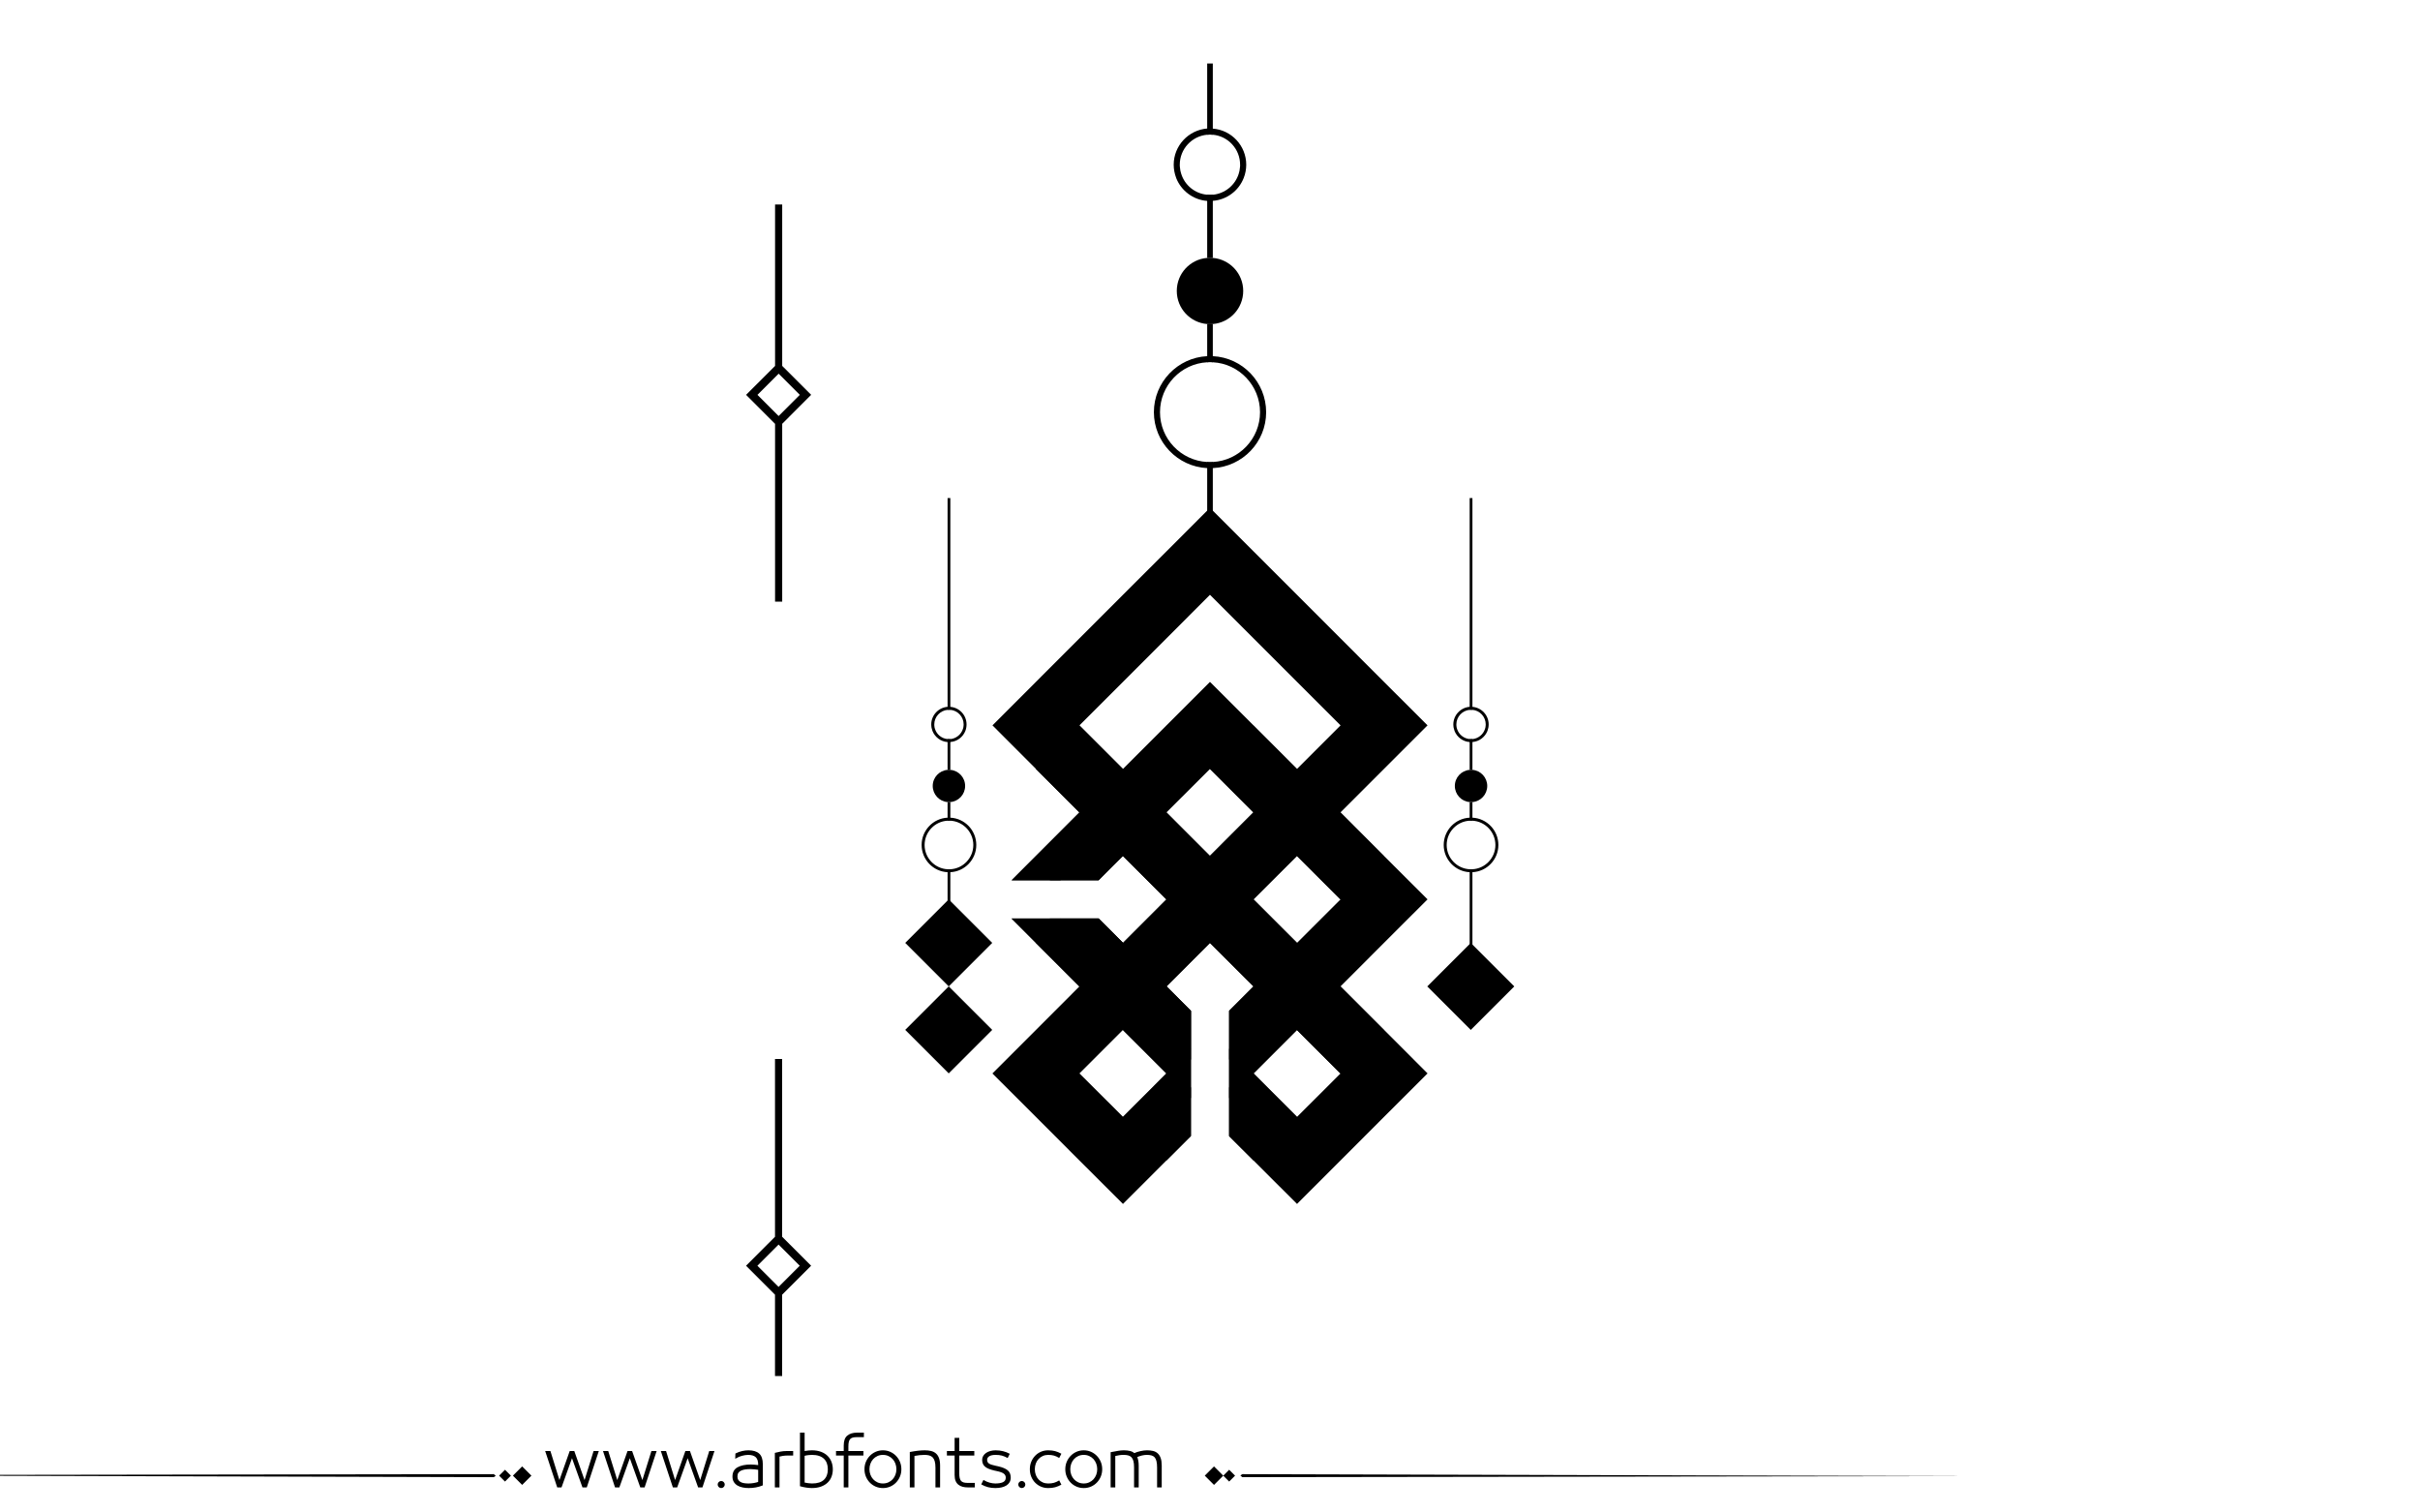 <?xml version="1.0" encoding="utf-8"?>
<!-- Generator: Adobe Illustrator 23.0.0, SVG Export Plug-In . SVG Version: 6.00 Build 0)  -->
<svg version="1.1" id="Layer_1" xmlns="http://www.w3.org/2000/svg" xmlns:xlink="http://www.w3.org/1999/xlink" x="0px" y="0px"
	 viewBox="0 0 800 500"  xml:space="preserve">

<path fill="#000000" id="XMLID_935_" class="st0" d="M258.58,120.96V67.61h-2.36v53.35l-9.58,9.57l9.58,9.58v58.78h2.36V140.1l9.57-9.58
	L258.58,120.96z M257.4,137.53l-1.18-1.18l-5.82-5.82l5.82-5.82l1.18-1.18l1.18,1.18l5.82,5.82l-5.82,5.82L257.4,137.53z"/>
<path fill="#000000" id="XMLID_932_" class="st0" d="M256.2,428v26.9h2.36V428l9.58-9.57l-9.58-9.58v-58.78h-2.36v58.78l-9.57,9.58L256.2,428z
	 M257.38,411.43l1.18,1.18l5.82,5.82l-5.82,5.82l-1.18,1.18l-1.18-1.18l-5.82-5.82l5.82-5.82L257.38,411.43z"/>
<g id="XMLID_1050_">
	<g id="XMLID_1146_">
		<polygon id="XMLID_1048_" points="428.77,369.23 428.77,369.24 428.76,369.23 		"/>
		<path fill="#000000" id="XMLID_1152_" d="M471.91,297.31l-14.39-14.36l-14.37-14.4l28.76-28.76l-14.39-14.37l-28.76-28.78l-27.84-27.83
			l-0.93-0.93l-0.92,0.92l-13.45,13.46l-14.39,14.37l-43.14,43.16l14.37,14.39h0.01l14.37,14.37l-22.43,22.45h28.74l4.67-4.66
			l3.4-3.39l7.19,7.18l7.19,7.18v0.01l-14.37,14.39h-0.01v-0.01l-5.11-5.09l-2.97-2.97h-28.77l8.08,8.08h0.01l14.37,14.37
			l-14.37,14.39l-14.39,14.39l14.39,14.37l14.37,14.39L371.23,398l22.46-22.46v-41.36l-8.08-8.09l14.37-14.37l14.39,14.37h0.01v0.01
			h-0.01l-8.06,8.06v41.42l8.06,8.04L428.77,398l14.39-14.39l14.37-14.39l14.39-14.37l-14.37-14.39l-14.39-14.39l14.37-14.39
			L471.91,297.31z M428.77,340.48l14.39,14.37l-14.39,14.37v0.01h-0.01l-14.36-14.37L428.77,340.48z M356.85,354.85l14.39-14.39
			l14.37,14.37l0.01,0.01v0.01l-14.37,14.36L356.85,354.85z M428.77,225.42l14.39,14.37l-14.39,14.39l-14.39-14.39l-14.39-14.37
			l-14.37,14.37l-14.39,14.39l-14.39-14.39l14.39-14.37l14.39-14.4l14.37-14.39l14.39,14.39L428.77,225.42z M414.38,268.55
			l-14.37,14.39h-0.01l-14.37-14.39l14.39-14.37L414.38,268.55z M414.38,297.31l14.39-14.37l14.39,14.37v0.01l-14.39,14.37
			l-14.39-14.37V297.31z"/>
		<rect id="XMLID_1041_" x="414.38" y="326.08" width="0.01" height="0.01"/>
		
			<rect id="XMLID_1040_" x="476.13" y="315.91" transform="matrix(0.707 -0.707 0.707 0.707 -88.143 439.371)" width="20.34" height="20.34"/>
		
			<rect id="XMLID_1039_" x="303.53" y="330.29" transform="matrix(0.707 -0.707 0.707 0.707 -148.863 321.542)" width="20.34" height="20.34"/>
		
			<rect id="XMLID_1038_" x="303.53" y="301.53" transform="matrix(0.707 -0.707 0.707 0.707 -128.526 313.118)" width="20.34" height="20.34"/>
		<polygon id="XMLID_1037_" points="428.77,369.23 428.77,369.24 428.76,369.23 		"/>
	</g>
	<g id="XMLID_1130_">
		<polygon id="XMLID_1036_" points="428.77,369.23 428.77,369.24 428.76,369.23 		"/>
		<polygon id="XMLID_1035_" points="430.53,383.61 429.46,384.69 428.77,385.39 406.32,362.95 406.32,359.41 		"/>
		<polygon id="XMLID_1034_" points="393.7,359.4 393.7,362.92 379.31,377.32 371.23,385.39 363.16,377.31 348.78,362.92 
			340.7,354.85 371.39,324.18 372.04,323.53 377.55,318.02 391.93,303.63 393.69,305.39 373.8,325.29 344.24,354.85 371.25,381.84 
			377.54,375.55 		"/>
		<polygon id="XMLID_1033_" points="393.7,346.8 393.7,350.32 391.93,348.55 377.54,334.16 377.54,334.15 379.31,332.39 
			393.69,346.79 		"/>
		<polygon id="XMLID_1032_" points="379.31,274.87 377.57,276.66 420.69,319.78 422.46,318.01 		"/>
		<polygon id="XMLID_1031_" points="459.29,239.79 451.22,231.72 400,180.5 391.93,188.57 340.7,239.79 363.15,262.25 
			364.93,260.48 344.23,239.79 364.93,219.11 399.99,184.02 420.69,204.72 435.07,219.1 455.77,239.79 406.31,289.25 408.07,291.01 
					"/>
		<polygon id="XMLID_1030_" points="422.45,260.49 421.75,261.2 420.69,262.25 400.01,241.57 364.93,276.63 350.54,291.01 
			347.02,291.01 363.17,274.87 391.93,246.1 399.99,238.03 408.07,246.1 		"/>
		<polygon id="XMLID_1029_" points="459.3,297.32 422.46,334.17 406.32,350.31 406.32,346.76 428.77,324.32 455.76,297.31 
			449.46,291.02 435.07,276.63 436.12,275.58 436.84,274.87 451.22,289.26 		"/>
		<polygon id="XMLID_1028_" points="436.84,332.4 435.07,334.17 455.77,354.85 428.63,381.98 429.46,384.69 451.22,362.92 
			459.29,354.85 		"/>
		<polygon id="XMLID_1027_" points="364.93,318.01 363.16,319.78 348.78,305.4 347.01,303.63 350.54,303.63 		"/>
		<rect id="XMLID_1026_" x="414.38" y="326.08" width="0.01" height="0.01"/>
		
			<rect id="XMLID_1025_" x="485.05" y="324.84" transform="matrix(0.707 -0.707 0.707 0.707 -88.143 439.371)" width="2.5" height="2.5"/>
		
			<rect id="XMLID_1024_" x="312.46" y="339.22" transform="matrix(0.707 -0.707 0.707 0.707 -148.863 321.542)" width="2.5" height="2.5"/>
		
			<rect id="XMLID_1023_" x="312.46" y="310.45" transform="matrix(0.707 -0.707 0.707 0.707 -128.526 313.118)" width="2.5" height="2.5"/>
		<polygon id="XMLID_1022_" points="428.77,369.23 428.77,369.24 428.76,369.23 		"/>
	</g>
	<g id="XMLID_1115_">
		<polygon id="XMLID_1021_" points="399.99,311.71 380.11,331.6 373.8,325.29 372.04,323.53 365.72,317.21 371.23,311.71 
			371.23,311.7 385.62,297.32 393.69,305.39 		"/>
		
			<rect id="XMLID_1020_" x="402.69" y="269.09" transform="matrix(0.707 -0.707 0.707 0.707 -75.019 377.408)" width="30.75" height="20.34"/>
		<polygon id="XMLID_1019_" points="393.7,334.17 393.7,346.76 393.69,346.79 391.93,348.55 385.62,354.85 385.61,354.84 
			371.23,340.47 385.62,326.08 		"/>
		<polygon id="XMLID_1018_" points="393.7,334.19 393.7,375.54 385.61,383.61 379.31,377.32 377.54,375.55 371.23,369.24 
			371.25,369.23 385.61,354.84 371.23,340.47 385.61,326.1 		"/>
		<polygon id="XMLID_1017_" points="414.39,354.87 428.75,369.24 422.46,375.55 420.69,377.31 414.38,383.61 406.32,375.57 
			406.32,334.15 414.38,326.1 428.75,340.47 414.38,354.84 		"/>
		
			<rect id="XMLID_1016_" x="432.98" y="272.77" transform="matrix(0.707 -0.707 0.707 0.707 -70.274 396.224)" width="20.34" height="20.34"/>
		
			<rect id="XMLID_1015_" x="404.21" y="244" transform="matrix(0.707 -0.707 0.707 0.707 -58.359 367.459)" width="20.34" height="20.34"/>
		
			<rect id="XMLID_1014_" x="346.68" y="244" transform="matrix(0.707 -0.707 0.707 0.707 -75.209 326.779)" width="20.34" height="20.34"/>
		
			<rect id="XMLID_1013_" x="432.98" y="330.3" transform="matrix(0.707 -0.707 0.707 0.707 -110.954 413.075)" width="20.34" height="20.34"/>
		
			<rect id="XMLID_1012_" x="378.6" y="271.46" transform="matrix(0.707 -0.707 0.707 0.707 -88.431 358.698)" width="20.34" height="29.26"/>
		<polygon id="XMLID_1011_" points="428.77,311.71 422.46,318.02 420.69,319.78 414.39,326.08 414.38,326.08 399.99,311.71 
			393.69,305.39 393.57,305.27 399.88,298.97 401.65,297.21 407.96,290.9 414.38,297.32 		"/>
		<polygon id="XMLID_1010_" points="371.23,311.71 365.72,317.21 364.93,318.01 356.85,326.08 342.48,311.71 342.48,311.7 
			348.78,305.4 350.54,303.63 363.16,303.63 		"/>
		<polygon id="XMLID_1009_" points="371.23,282.94 371.23,282.95 367.83,286.34 363.18,291.01 334.42,291.01 356.85,268.55 
			363.17,274.87 364.93,276.63 		"/>
		<polygon id="XMLID_1008_" points="371.23,311.7 371.23,311.71 365.72,317.21 364.93,318.01 356.85,326.08 342.48,311.71 
			342.48,311.7 334.42,303.63 363.18,303.63 		"/>
	</g>
	<g id="XMLID_1051_">
		<g id="XMLID_1094_">
			<path fill="#000000" id="XMLID_1007_" d="M400.93,21v23.54c-0.32-0.03-0.62-0.05-0.94-0.05c-0.3,0-0.62,0.03-0.92,0.05V21H400.93z"/>
			<path fill="#000000" id="XMLID_1006_" d="M400.93,64.37v2.02c-0.32,0.05-0.62,0.05-0.94,0.05c-0.3,0-0.62,0-0.92-0.03v-2.05
				c0.3,0.03,0.62,0.05,0.92,0.05C400.31,64.43,400.61,64.4,400.93,64.37z"/>
			<path fill="#000000" id="XMLID_1005_" d="M400.93,66.05v19.22c-0.32-0.05-0.62-0.05-0.94-0.05c-0.3,0-0.62,0-0.92,0.05V66.05
				c0.3,0.03,0.62,0.05,0.92,0.05C400.31,66.11,400.61,66.08,400.93,66.05z"/>
			<path fill="#000000" id="XMLID_1004_" d="M400.93,107.12v12.64c-0.32-0.05-0.62-0.05-0.94-0.05c-0.3,0-0.62,0-0.92,0.05v-12.64
				c0.3,0.05,0.62,0.05,0.92,0.05C400.31,107.18,400.61,107.18,400.93,107.12z"/>
			<path fill="#000000" id="XMLID_1003_" d="M400.93,176.58v-23.85c-0.32,0.05-0.62,0.05-0.94,0.05c-0.3,0-0.62,0-0.92-0.05v23.85H400.93z"/>
			<g id="XMLID_1101_">
				<path fill="#000000" id="XMLID_1102_" d="M390.5,57.5c-0.59,0.37-1.14,0.84-1.68,1.35c1.64,4.17,5.58,7.22,10.25,7.57v-2.05
					C395.03,64.02,391.68,61.25,390.5,57.5z M390.5,57.5c-0.59,0.37-1.14,0.84-1.68,1.35c1.64,4.17,5.58,7.22,10.25,7.57v-2.05
					C395.03,64.02,391.68,61.25,390.5,57.5z M400.93,42.52c-0.31-0.06-0.62-0.06-0.94-0.06c-0.29,0-0.62,0-0.91,0.02
					C392.89,42.98,388,48.15,388,54.46c0,0.75,0.08,1.5,0.21,2.2c0.14,0.76,0.35,1.48,0.62,2.19c1.64,4.17,5.58,7.22,10.25,7.57
					c0.29,0.02,0.62,0.02,0.91,0.02c0.33,0,0.63,0,0.94-0.05c4.66-0.35,8.57-3.37,10.21-7.54c0.28-0.71,0.49-1.43,0.63-2.19
					c0.13-0.7,0.21-1.46,0.21-2.2C411.98,48.18,407.11,42.98,400.93,42.52z M409.9,55.35c-0.06,0.76-0.19,1.46-0.43,2.16
					c-1.19,3.72-4.52,6.49-8.55,6.87c-0.31,0.03-0.62,0.06-0.94,0.06c-0.29,0-0.62-0.02-0.91-0.06c-4.05-0.35-7.39-3.12-8.57-6.87
					c-0.24-0.7-0.38-1.4-0.43-2.16c-0.06-0.29-0.06-0.59-0.06-0.89c0-5.21,3.99-9.47,9.06-9.92c0.29-0.02,0.62-0.06,0.91-0.06
					c0.33,0,0.63,0.03,0.94,0.06c5.07,0.45,9.03,4.74,9.03,9.92C409.96,54.75,409.96,55.05,409.9,55.35z M390.5,57.5
					c-0.59,0.37-1.14,0.84-1.68,1.35c1.64,4.17,5.58,7.22,10.25,7.57v-2.05C395.03,64.02,391.68,61.25,390.5,57.5z M390.5,57.5
					c-0.59,0.37-1.14,0.84-1.68,1.35c1.64,4.17,5.58,7.22,10.25,7.57v-2.05C395.03,64.02,391.68,61.25,390.5,57.5z"/>
			</g>
			<path fill="#000000" id="XMLID_993_" d="M410.98,96.18c0,5.74-4.42,10.48-10.05,10.94c-0.32,0.05-0.62,0.05-0.94,0.05c-0.3,0-0.62,0-0.92-0.05
				c-5.63-0.46-10.05-5.17-10.05-10.94c0-5.77,4.42-10.46,10.05-10.92c0.3-0.05,0.62-0.05,0.92-0.05c0.32,0,0.62,0,0.94,0.05
				C406.56,85.73,410.98,90.44,410.98,96.18z"/>
			<g id="XMLID_1095_">
				<path fill="#000000" id="XMLID_1096_" d="M400.93,117.74c-0.29-0.05-0.62-0.05-0.94-0.05c-0.29,0-0.62,0-0.91,0.05
					c-9.78,0.47-17.63,8.6-17.63,18.52c0,9.89,7.85,18.02,17.63,18.49c0.29,0.05,0.62,0.05,0.91,0.05c0.33,0,0.65,0,0.94-0.05
					c9.82-0.47,17.63-8.6,17.63-18.49C418.55,126.34,410.74,118.2,400.93,117.74z M400.93,152.72c-0.31,0.06-0.62,0.06-0.94,0.06
					c-0.29,0-0.62,0-0.91-0.06c-8.68-0.45-15.61-7.65-15.61-16.46s6.92-16.04,15.61-16.5c0.29-0.06,0.62-0.06,0.91-0.06
					c0.33,0,0.63,0,0.94,0.06c8.68,0.45,15.61,7.71,15.61,16.5C416.54,145.04,409.61,152.27,400.93,152.72z"/>
			</g>
		</g>
		<g id="XMLID_1073_">
			<path fill="#000000" id="XMLID_988_" d="M486.75,164.65v70.01c-0.16-0.01-0.3-0.03-0.46-0.03c-0.14,0-0.3,0.01-0.45,0.03v-70.01H486.75z"/>
			<path fill="#000000" id="XMLID_982_" d="M486.75,244.32v0.98c-0.16,0.03-0.3,0.03-0.46,0.03c-0.14,0-0.3,0-0.45-0.01v-1
				c0.14,0.01,0.3,0.03,0.45,0.03C486.45,244.35,486.59,244.34,486.75,244.32z"/>
			<path fill="#000000" id="XMLID_980_" d="M486.75,245.14v9.36c-0.16-0.03-0.3-0.03-0.46-0.03c-0.14,0-0.3,0-0.45,0.03v-9.36
				c0.14,0.01,0.3,0.03,0.45,0.03C486.45,245.17,486.59,245.15,486.75,245.14z"/>
			<path fill="#000000" id="XMLID_978_" d="M486.75,265.15v6.16c-0.16-0.03-0.3-0.03-0.46-0.03c-0.14,0-0.3,0-0.45,0.03v-6.16
				c0.14,0.03,0.3,0.03,0.45,0.03C486.45,265.17,486.59,265.17,486.75,265.15z"/>
			<path fill="#000000" id="XMLID_975_" d="M486.75,315.24v-27.89c-0.16,0.03-0.3,0.03-0.46,0.03c-0.14,0-0.3,0-0.45-0.03v27.89H486.75z"/>
			<g id="XMLID_1080_">
				<path fill="#000000" id="XMLID_1081_" d="M481.67,240.97c-0.29,0.19-0.55,0.41-0.82,0.66c0.8,2.03,2.72,3.52,4.99,3.68v-0.99
					C483.87,244.15,482.25,242.8,481.67,240.97z M481.67,240.97c-0.29,0.19-0.55,0.41-0.82,0.66c0.8,2.03,2.72,3.52,4.99,3.68v-0.99
					C483.87,244.15,482.25,242.8,481.67,240.97z M486.75,233.67c-0.16-0.02-0.3-0.02-0.47-0.02c-0.14,0-0.29,0-0.44,0.01
					c-3.01,0.24-5.4,2.76-5.4,5.83c0,0.37,0.05,0.73,0.1,1.08c0.07,0.36,0.17,0.71,0.3,1.06c0.8,2.03,2.72,3.52,4.99,3.68
					c0.15,0.01,0.3,0.01,0.44,0.01c0.16,0,0.3,0,0.47-0.02c2.27-0.17,4.17-1.64,4.98-3.67c0.13-0.35,0.23-0.7,0.3-1.06
					c0.06-0.35,0.1-0.71,0.1-1.08C492.14,236.44,489.76,233.91,486.75,233.67z M491.12,239.92c-0.02,0.37-0.09,0.71-0.21,1.05
					c-0.58,1.82-2.2,3.17-4.16,3.36c-0.16,0.01-0.3,0.02-0.47,0.02c-0.14,0-0.29-0.01-0.44-0.02c-1.97-0.17-3.59-1.53-4.17-3.36
					c-0.12-0.34-0.19-0.68-0.21-1.05c-0.02-0.14-0.02-0.28-0.02-0.43c0-2.53,1.94-4.6,4.41-4.83c0.15-0.01,0.3-0.02,0.44-0.02
					c0.16,0,0.3,0.01,0.47,0.02c2.47,0.22,4.39,2.31,4.39,4.83C491.15,239.64,491.15,239.78,491.12,239.92z M481.67,240.97
					c-0.29,0.19-0.55,0.41-0.82,0.66c0.8,2.03,2.72,3.52,4.99,3.68v-0.99C483.87,244.15,482.25,242.8,481.67,240.97z M481.67,240.97
					c-0.29,0.19-0.55,0.41-0.82,0.66c0.8,2.03,2.72,3.52,4.99,3.68v-0.99C483.87,244.15,482.25,242.8,481.67,240.97z"/>
			</g>
			<path fill="#000000" id="XMLID_951_" d="M491.65,259.82c0,2.8-2.15,5.11-4.9,5.33c-0.16,0.03-0.3,0.03-0.46,0.03c-0.14,0-0.3,0-0.45-0.03
				c-2.74-0.22-4.9-2.52-4.9-5.33c0-2.81,2.15-5.09,4.9-5.32c0.14-0.03,0.3-0.03,0.45-0.03c0.16,0,0.3,0,0.46,0.03
				C489.49,254.72,491.65,257.02,491.65,259.82z"/>
			<g id="XMLID_1074_">
				<path fill="#000000" id="XMLID_1075_" d="M486.75,270.31c-0.15-0.02-0.3-0.02-0.47-0.02c-0.14,0-0.29,0-0.44,0.02
					c-4.77,0.22-8.58,4.19-8.58,9.02c0,4.81,3.81,8.78,8.58,9c0.15,0.03,0.3,0.03,0.44,0.03c0.16,0,0.31,0,0.47-0.03
					c4.78-0.22,8.58-4.19,8.58-9C495.33,274.5,491.53,270.54,486.75,270.31z M486.75,287.36c-0.16,0.02-0.3,0.02-0.47,0.02
					c-0.14,0-0.29,0-0.44-0.02c-4.22-0.22-7.6-3.73-7.6-8.02s3.38-7.81,7.6-8.03c0.15-0.04,0.3-0.04,0.44-0.04
					c0.16,0,0.3,0,0.47,0.04c4.22,0.22,7.6,3.75,7.6,8.03C494.35,283.62,490.97,287.14,486.75,287.36z"/>
			</g>
		</g>
		<g id="XMLID_1052_">
			<path fill="#000000" id="XMLID_936_" d="M314.16,164.65v70.01c-0.16-0.01-0.3-0.03-0.46-0.03c-0.14,0-0.3,0.01-0.45,0.03v-70.01H314.16z"/>
			<path fill="#000000" id="XMLID_934_" d="M314.16,244.32v0.98c-0.16,0.03-0.3,0.03-0.46,0.03c-0.14,0-0.3,0-0.45-0.01v-1
				c0.14,0.01,0.3,0.03,0.45,0.03C313.85,244.35,314,244.34,314.16,244.32z"/>
			<path fill="#000000" id="XMLID_930_" d="M314.16,245.14v9.36c-0.16-0.03-0.3-0.03-0.46-0.03c-0.14,0-0.3,0-0.45,0.03v-9.36
				c0.14,0.01,0.3,0.03,0.45,0.03C313.85,245.17,314,245.15,314.16,245.14z"/>
			<path fill="#000000" id="XMLID_929_" d="M314.16,265.15v6.16c-0.16-0.03-0.3-0.03-0.46-0.03c-0.14,0-0.3,0-0.45,0.03v-6.16
				c0.14,0.03,0.3,0.03,0.45,0.03C313.85,265.17,314,265.17,314.16,265.15z"/>
			<path fill="#000000" id="XMLID_925_" d="M314.16,298.97v-11.62c-0.16,0.03-0.3,0.03-0.46,0.03c-0.14,0-0.3,0-0.45-0.03v11.62H314.16z"/>
			<g id="XMLID_1059_">
				<path fill="#000000" id="XMLID_1060_" d="M309.08,240.97c-0.29,0.19-0.55,0.41-0.82,0.66c0.8,2.03,2.72,3.52,4.99,3.68v-0.99
					C311.28,244.15,309.66,242.8,309.08,240.97z M309.08,240.97c-0.29,0.19-0.55,0.41-0.82,0.66c0.8,2.03,2.72,3.52,4.99,3.68v-0.99
					C311.28,244.15,309.66,242.8,309.08,240.97z M314.16,233.67c-0.16-0.02-0.3-0.02-0.47-0.02c-0.14,0-0.29,0-0.44,0.01
					c-3.01,0.24-5.4,2.76-5.4,5.83c0,0.37,0.05,0.73,0.1,1.08c0.07,0.36,0.17,0.71,0.3,1.06c0.8,2.03,2.72,3.52,4.99,3.68
					c0.15,0.01,0.3,0.01,0.44,0.01c0.16,0,0.3,0,0.47-0.02c2.27-0.17,4.17-1.64,4.98-3.67c0.13-0.35,0.23-0.7,0.29-1.06
					c0.07-0.35,0.1-0.71,0.1-1.08C319.53,236.44,317.17,233.91,314.16,233.67z M318.53,239.92c-0.02,0.37-0.09,0.71-0.21,1.05
					c-0.58,1.82-2.2,3.17-4.16,3.36c-0.16,0.01-0.3,0.02-0.47,0.02c-0.14,0-0.29-0.01-0.44-0.02c-1.97-0.17-3.59-1.53-4.17-3.36
					c-0.12-0.34-0.19-0.68-0.21-1.05c-0.02-0.14-0.02-0.28-0.02-0.43c0-2.53,1.94-4.6,4.41-4.83c0.15-0.01,0.3-0.02,0.44-0.02
					c0.16,0,0.3,0.01,0.47,0.02c2.47,0.22,4.39,2.31,4.39,4.83C318.55,239.64,318.55,239.78,318.53,239.92z M309.08,240.97
					c-0.29,0.19-0.55,0.41-0.82,0.66c0.8,2.03,2.72,3.52,4.99,3.68v-0.99C311.28,244.15,309.66,242.8,309.08,240.97z M309.08,240.97
					c-0.29,0.19-0.55,0.41-0.82,0.66c0.8,2.03,2.72,3.52,4.99,3.68v-0.99C311.28,244.15,309.66,242.8,309.08,240.97z"/>
			</g>
			<path fill="#000000" id="XMLID_911_" d="M319.05,259.82c0,2.8-2.15,5.11-4.9,5.33c-0.16,0.03-0.3,0.03-0.46,0.03c-0.14,0-0.3,0-0.45-0.03
				c-2.74-0.22-4.9-2.52-4.9-5.33c0-2.81,2.15-5.09,4.9-5.32c0.14-0.03,0.3-0.03,0.45-0.03c0.16,0,0.3,0,0.46,0.03
				C316.9,254.72,319.05,257.02,319.05,259.82z"/>
			<g id="XMLID_1053_">
				<path fill="#000000" id="XMLID_1054_" d="M314.16,270.31c-0.15-0.02-0.3-0.02-0.47-0.02c-0.14,0-0.29,0-0.44,0.02
					c-4.77,0.22-8.58,4.19-8.58,9.02c0,4.81,3.81,8.78,8.58,9c0.15,0.03,0.3,0.03,0.44,0.03c0.16,0,0.31,0,0.47-0.03
					c4.78-0.22,8.58-4.19,8.58-9C322.74,274.5,318.94,270.54,314.16,270.31z M314.16,287.36c-0.16,0.02-0.3,0.02-0.47,0.02
					c-0.14,0-0.29,0-0.44-0.02c-4.22-0.22-7.6-3.73-7.6-8.02s3.38-7.81,7.6-8.03c0.15-0.04,0.3-0.04,0.44-0.04
					c0.16,0,0.3,0,0.47,0.04c4.22,0.22,7.6,3.75,7.6,8.03C321.76,283.62,318.38,287.14,314.16,287.36z"/>
			</g>
		</g>
	</g>
</g>
<path fill="#000000" d="M273.602,481.306c-0.578-0.576-1.301-1.03-2.174-1.362c-0.873-0.331-1.885-0.497-3.039-0.497
	c-0.663,0-1.463,0.079-2.4,0.238v-6.077h-1.535v17.711c0.706,0.202,1.402,0.354,2.087,0.454s1.301,0.151,1.849,0.151
	c1.153,0,2.166-0.162,3.039-0.486s1.596-0.764,2.174-1.319c0.576-0.555,1.006-1.211,1.287-1.968s0.42-1.561,0.42-2.411
	s-0.139-1.657-0.42-2.422C274.608,482.554,274.178,481.883,273.602,481.306z M272.391,489.167c-0.852,0.829-2.17,1.243-3.958,1.243
	c-0.39,0-0.805-0.032-1.244-0.097c-0.439-0.065-0.84-0.134-1.2-0.206v-8.845c0.447-0.115,0.887-0.194,1.319-0.237
	c0.433-0.044,0.808-0.065,1.125-0.065c0.894,0,1.668,0.112,2.325,0.335c0.656,0.224,1.199,0.545,1.633,0.963
	c0.432,0.418,0.752,0.919,0.961,1.503s0.314,1.243,0.314,1.979C273.667,487.195,273.241,488.338,272.391,489.167z M247.392,479.446
	c-0.62,0-1.297,0.079-2.033,0.238c-0.735,0.158-1.485,0.433-2.249,0.821l-0.065,1.73c0.548-0.303,0.973-0.52,1.276-0.649
	s0.624-0.237,0.962-0.324c0.338-0.086,0.677-0.158,1.016-0.216s0.667-0.087,0.984-0.087c1.139,0,1.982,0.249,2.53,0.746
	s0.822,1.33,0.822,2.498v0.13c-0.332-0.044-0.732-0.087-1.2-0.13c-0.469-0.043-0.876-0.065-1.222-0.065
	c-1.831,0-3.302,0.311-4.412,0.931c-1.11,0.619-1.665,1.644-1.665,3.07c0,0.707,0.155,1.305,0.465,1.795
	c0.31,0.49,0.713,0.88,1.211,1.168s1.067,0.497,1.708,0.627c0.641,0.13,1.308,0.194,2,0.194c0.807,0,1.6-0.072,2.378-0.216
	c0.779-0.145,1.536-0.368,2.271-0.671v-7.028c0-1.585-0.397-2.742-1.189-3.471C250.189,479.811,248.992,479.446,247.392,479.446z
	 M250.636,489.892c-0.375,0.144-0.858,0.267-1.449,0.367c-0.591,0.102-1.183,0.151-1.773,0.151c-0.505,0-0.984-0.035-1.438-0.108
	c-0.454-0.071-0.84-0.197-1.157-0.378c-0.317-0.18-0.57-0.414-0.757-0.703c-0.188-0.288-0.281-0.663-0.281-1.124
	c0-0.52,0.111-0.934,0.335-1.244c0.224-0.31,0.533-0.551,0.93-0.724c0.396-0.174,0.85-0.296,1.362-0.368
	c0.511-0.072,1.041-0.108,1.589-0.108c0.476,0,0.984,0.029,1.524,0.087c0.541,0.058,0.912,0.108,1.114,0.151V489.892z
	 M258.032,479.868c-0.649,0.122-1.276,0.263-1.881,0.422v11.418h1.535v-10.186c0.202-0.072,0.563-0.147,1.082-0.228
	c0.519-0.079,1.002-0.118,1.449-0.118h1.989v-1.492H260C259.336,479.685,258.681,479.746,258.032,479.868z M-77.92,487.667
	l241.145,0.656l0.663-0.433l-0.632-0.564L-77.92,487.667z M164.994,487.825l1.95,1.95l1.95-1.95l-1.95-1.95L164.994,487.825z
	 M169.559,487.825l3.057,3.057l3.057-3.057l-3.057-3.057L169.559,487.825z M212.359,489.286l-3.395-9.602h-1.514l-3.396,9.602
	l-2.984-9.602h-1.73l3.979,12.023h1.428l3.46-9.645l3.46,9.645h1.427l3.979-12.023h-1.73L212.359,489.286z M238.418,489.589
	c-0.317,0-0.591,0.115-0.822,0.346c-0.231,0.23-0.346,0.505-0.346,0.822c0,0.316,0.115,0.591,0.346,0.821
	c0.23,0.23,0.504,0.346,0.822,0.346c0.317,0,0.591-0.115,0.822-0.346c0.23-0.23,0.346-0.505,0.346-0.821
	c0-0.317-0.116-0.592-0.346-0.822C239.009,489.704,238.735,489.589,238.418,489.589z M193.243,489.286l-3.395-9.602h-1.514
	l-3.396,9.602l-2.984-9.602h-1.73l3.979,12.023h1.428l3.46-9.645l3.46,9.645h1.427l3.979-12.023h-1.73L193.243,489.286z
	 M231.476,489.286l-3.395-9.602h-1.514l-3.396,9.602l-2.984-9.602h-1.73l3.979,12.023h1.428l3.46-9.645l3.46,9.645h1.427
	l3.979-12.023h-1.73L231.476,489.286z M382.732,480.474c-0.426-0.396-0.938-0.667-1.535-0.812c-0.598-0.144-1.271-0.216-2.021-0.216
	c-0.664,0-1.393,0.09-2.184,0.271c-0.793,0.181-1.471,0.4-2.033,0.659c-0.346-0.331-0.818-0.569-1.416-0.714
	c-0.6-0.144-1.273-0.216-2.023-0.216c-0.635,0-1.268,0.058-1.902,0.173l-2.465,0.454v11.635h1.535v-10.38
	c0.447-0.102,0.883-0.188,1.309-0.26c0.424-0.072,0.896-0.108,1.416-0.108c0.605,0,1.125,0.058,1.557,0.173
	c0.434,0.116,0.789,0.321,1.07,0.616c0.281,0.296,0.494,0.711,0.639,1.244s0.217,1.24,0.217,2.119v6.596h1.535v-7.201
	c0-0.663-0.055-1.243-0.162-1.741c-0.109-0.497-0.213-0.861-0.314-1.092c0.086-0.043,0.281-0.119,0.584-0.228
	c0.303-0.107,0.602-0.197,0.898-0.27c0.295-0.072,0.586-0.126,0.875-0.162s0.547-0.055,0.779-0.055c0.59,0,1.102,0.058,1.535,0.173
	c0.432,0.116,0.781,0.317,1.049,0.605c0.266,0.289,0.471,0.703,0.615,1.244c0.145,0.54,0.217,1.251,0.217,2.13v6.596h1.535v-7.201
	c0-0.995-0.111-1.816-0.336-2.466C383.482,481.393,383.158,480.87,382.732,480.474z M280.1,474.581
	c-0.785,0.648-1.18,1.729-1.18,3.243v1.86h-2.551v1.492h2.551v10.531h1.537v-10.531h4.973v-1.492h-4.973v-1.471
	c0-0.635,0.045-1.149,0.141-1.546c0.094-0.396,0.24-0.707,0.443-0.931c0.201-0.223,0.475-0.385,0.82-0.486
	c0.346-0.101,0.779-0.151,1.299-0.151h2.422v-1.492h-2.271C281.956,473.607,280.885,473.932,280.1,474.581z M398.273,487.825
	l3.057,3.057l3.057-3.057l-3.057-3.057L398.273,487.825z M343.322,482.322c0.389-0.418,0.854-0.749,1.395-0.994
	s1.135-0.368,1.783-0.368c0.736,0,1.373,0.076,1.914,0.228s1.121,0.414,1.74,0.789l0.715-1.405c-0.707-0.39-1.393-0.674-2.055-0.854
	c-0.664-0.181-1.436-0.271-2.314-0.271c-0.85,0-1.639,0.155-2.367,0.465c-0.729,0.311-1.367,0.746-1.914,1.309
	c-0.549,0.563-0.98,1.222-1.297,1.979c-0.317,0.757-0.476,1.59-0.476,2.498s0.158,1.74,0.476,2.497
	c0.316,0.757,0.748,1.413,1.297,1.969c0.547,0.555,1.186,0.987,1.914,1.297c0.729,0.311,1.518,0.465,2.367,0.465
	c0.879,0,1.65-0.09,2.314-0.27c0.662-0.181,1.348-0.466,2.055-0.854l-0.715-1.406c-0.619,0.375-1.199,0.639-1.74,0.79
	s-1.178,0.227-1.914,0.227c-0.648,0-1.242-0.119-1.783-0.356c-0.541-0.238-1.006-0.565-1.395-0.984
	c-0.391-0.418-0.693-0.915-0.908-1.492c-0.217-0.576-0.324-1.203-0.324-1.881s0.107-1.305,0.324-1.882
	C342.628,483.238,342.931,482.741,343.322,482.322z M404.387,487.825l1.949,1.95l1.951-1.95l-1.951-1.95L404.387,487.825z
	 M410.701,487.326l-0.664,0.433l0.633,0.564l241.176-0.341L410.701,487.326z M362.611,481.295c-0.549-0.569-1.193-1.02-1.936-1.352
	c-0.742-0.331-1.547-0.497-2.412-0.497c-0.863,0-1.668,0.166-2.41,0.497c-0.742,0.332-1.389,0.782-1.936,1.352
	c-0.549,0.57-0.977,1.229-1.287,1.979c-0.311,0.749-0.465,1.557-0.465,2.422s0.154,1.672,0.465,2.422s0.738,1.409,1.287,1.979
	c0.547,0.569,1.193,1.017,1.936,1.341s1.547,0.486,2.41,0.486c0.865,0,1.67-0.162,2.412-0.486s1.387-0.771,1.936-1.341
	c0.547-0.569,0.977-1.229,1.287-1.979c0.309-0.75,0.465-1.557,0.465-2.422s-0.156-1.673-0.465-2.422
	C363.587,482.524,363.158,481.865,362.611,481.295z M362.394,487.523c-0.217,0.569-0.52,1.067-0.908,1.492
	c-0.389,0.426-0.857,0.765-1.406,1.017c-0.547,0.252-1.152,0.378-1.816,0.378c-0.662,0-1.268-0.126-1.816-0.378
	c-0.547-0.252-1.016-0.591-1.404-1.017c-0.391-0.425-0.693-0.923-0.908-1.492c-0.217-0.569-0.324-1.179-0.324-1.827
	c0-0.649,0.107-1.262,0.324-1.839c0.215-0.576,0.518-1.077,0.908-1.503c0.389-0.425,0.857-0.764,1.404-1.016
	c0.549-0.252,1.154-0.379,1.816-0.379c0.664,0,1.27,0.127,1.816,0.379c0.549,0.252,1.018,0.591,1.406,1.016
	c0.389,0.426,0.691,0.927,0.908,1.503c0.217,0.577,0.324,1.189,0.324,1.839C362.718,486.345,362.611,486.954,362.394,487.523z
	 M296.221,481.295c-0.547-0.569-1.191-1.02-1.936-1.352c-0.742-0.331-1.545-0.497-2.41-0.497s-1.67,0.166-2.412,0.497
	c-0.742,0.332-1.387,0.782-1.936,1.352c-0.547,0.57-0.977,1.229-1.285,1.979c-0.311,0.749-0.465,1.557-0.465,2.422
	s0.154,1.672,0.465,2.422c0.309,0.75,0.738,1.409,1.285,1.979c0.549,0.569,1.193,1.017,1.936,1.341s1.547,0.486,2.412,0.486
	s1.668-0.162,2.41-0.486c0.744-0.324,1.389-0.771,1.936-1.341c0.549-0.569,0.977-1.229,1.287-1.979s0.465-1.557,0.465-2.422
	s-0.154-1.673-0.465-2.422C297.198,482.524,296.77,481.865,296.221,481.295z M296.006,487.523c-0.217,0.569-0.52,1.067-0.908,1.492
	c-0.391,0.426-0.859,0.765-1.406,1.017c-0.549,0.252-1.154,0.378-1.816,0.378c-0.664,0-1.27-0.126-1.816-0.378
	c-0.549-0.252-1.018-0.591-1.406-1.017c-0.389-0.425-0.691-0.923-0.908-1.492s-0.324-1.179-0.324-1.827
	c0-0.649,0.107-1.262,0.324-1.839c0.217-0.576,0.52-1.077,0.908-1.503c0.389-0.425,0.857-0.764,1.406-1.016
	c0.547-0.252,1.152-0.379,1.816-0.379c0.662,0,1.268,0.127,1.816,0.379c0.547,0.252,1.016,0.591,1.406,1.016
	c0.389,0.426,0.691,0.927,0.908,1.503c0.215,0.577,0.324,1.189,0.324,1.839C296.331,486.345,296.221,486.954,296.006,487.523z
	 M309.381,480.463c-0.455-0.39-0.996-0.656-1.623-0.801c-0.627-0.144-1.309-0.216-2.043-0.216c-0.707,0-1.465,0.047-2.271,0.141
	s-1.701,0.234-2.682,0.422v11.699h1.535v-10.402c1.184-0.23,2.293-0.346,3.33-0.346c0.592,0,1.111,0.062,1.559,0.184
	c0.445,0.123,0.818,0.332,1.113,0.628c0.295,0.295,0.525,0.713,0.691,1.254s0.25,1.251,0.25,2.13v6.553h1.535v-7.201
	c0-0.995-0.119-1.82-0.357-2.477C310.18,481.375,309.834,480.852,309.381,480.463z M318.516,490.054
	c-0.346-0.108-0.619-0.277-0.82-0.509c-0.203-0.23-0.35-0.547-0.443-0.951c-0.096-0.403-0.141-0.922-0.141-1.557v-5.86h4.973v-1.492
	h-4.973v-4.347h-1.537v4.347h-2.551v1.492h2.551v6.466c0,0.764,0.109,1.405,0.326,1.925c0.215,0.519,0.525,0.937,0.93,1.254
	c0.402,0.317,0.867,0.544,1.395,0.682c0.525,0.137,1.105,0.205,1.74,0.205h2.271v-1.492h-2.422
	C319.295,490.216,318.862,490.162,318.516,490.054z M337.784,489.589c-0.316,0-0.59,0.115-0.82,0.346s-0.346,0.505-0.346,0.822
	c0,0.316,0.115,0.591,0.346,0.821s0.504,0.346,0.82,0.346c0.318,0,0.592-0.115,0.822-0.346s0.346-0.505,0.346-0.821
	c0-0.317-0.115-0.592-0.346-0.822S338.102,489.589,337.784,489.589z M333.178,486.106c-0.346-0.303-0.785-0.565-1.318-0.789
	c-0.533-0.223-1.182-0.422-1.947-0.595l-0.799-0.173c-1.053-0.216-1.781-0.461-2.184-0.735c-0.404-0.273-0.607-0.678-0.607-1.211
	c0-0.504,0.238-0.904,0.715-1.2c0.475-0.295,1.174-0.443,2.098-0.443c0.793,0,1.477,0.076,2.055,0.228
	c0.576,0.151,1.217,0.421,1.924,0.811l0.691-1.405c-1.412-0.765-2.969-1.146-4.67-1.146c-0.635,0-1.223,0.076-1.764,0.228
	c-0.539,0.151-1.008,0.364-1.404,0.638s-0.711,0.605-0.941,0.994c-0.23,0.39-0.346,0.815-0.346,1.276
	c0,0.462,0.072,0.88,0.217,1.254c0.143,0.375,0.381,0.707,0.713,0.995s0.758,0.537,1.275,0.746c0.52,0.209,1.146,0.4,1.883,0.573
	l0.908,0.194c1.008,0.217,1.729,0.49,2.162,0.822c0.432,0.331,0.648,0.771,0.648,1.318c0,0.39-0.086,0.707-0.26,0.952
	c-0.172,0.245-0.414,0.436-0.725,0.573c-0.311,0.137-0.678,0.237-1.102,0.303c-0.426,0.064-0.877,0.097-1.352,0.097
	c-0.592,0-1.223-0.09-1.893-0.271c-0.67-0.18-1.352-0.479-2.045-0.897l-0.734,1.471c0.779,0.433,1.539,0.742,2.281,0.93
	s1.539,0.281,2.391,0.281c0.748,0,1.434-0.072,2.053-0.216c0.621-0.145,1.158-0.36,1.611-0.648c0.455-0.289,0.805-0.649,1.049-1.082
	c0.246-0.433,0.369-0.93,0.369-1.492c0-0.476-0.072-0.915-0.217-1.318C333.77,486.763,333.526,486.41,333.178,486.106z"/>
</svg>

